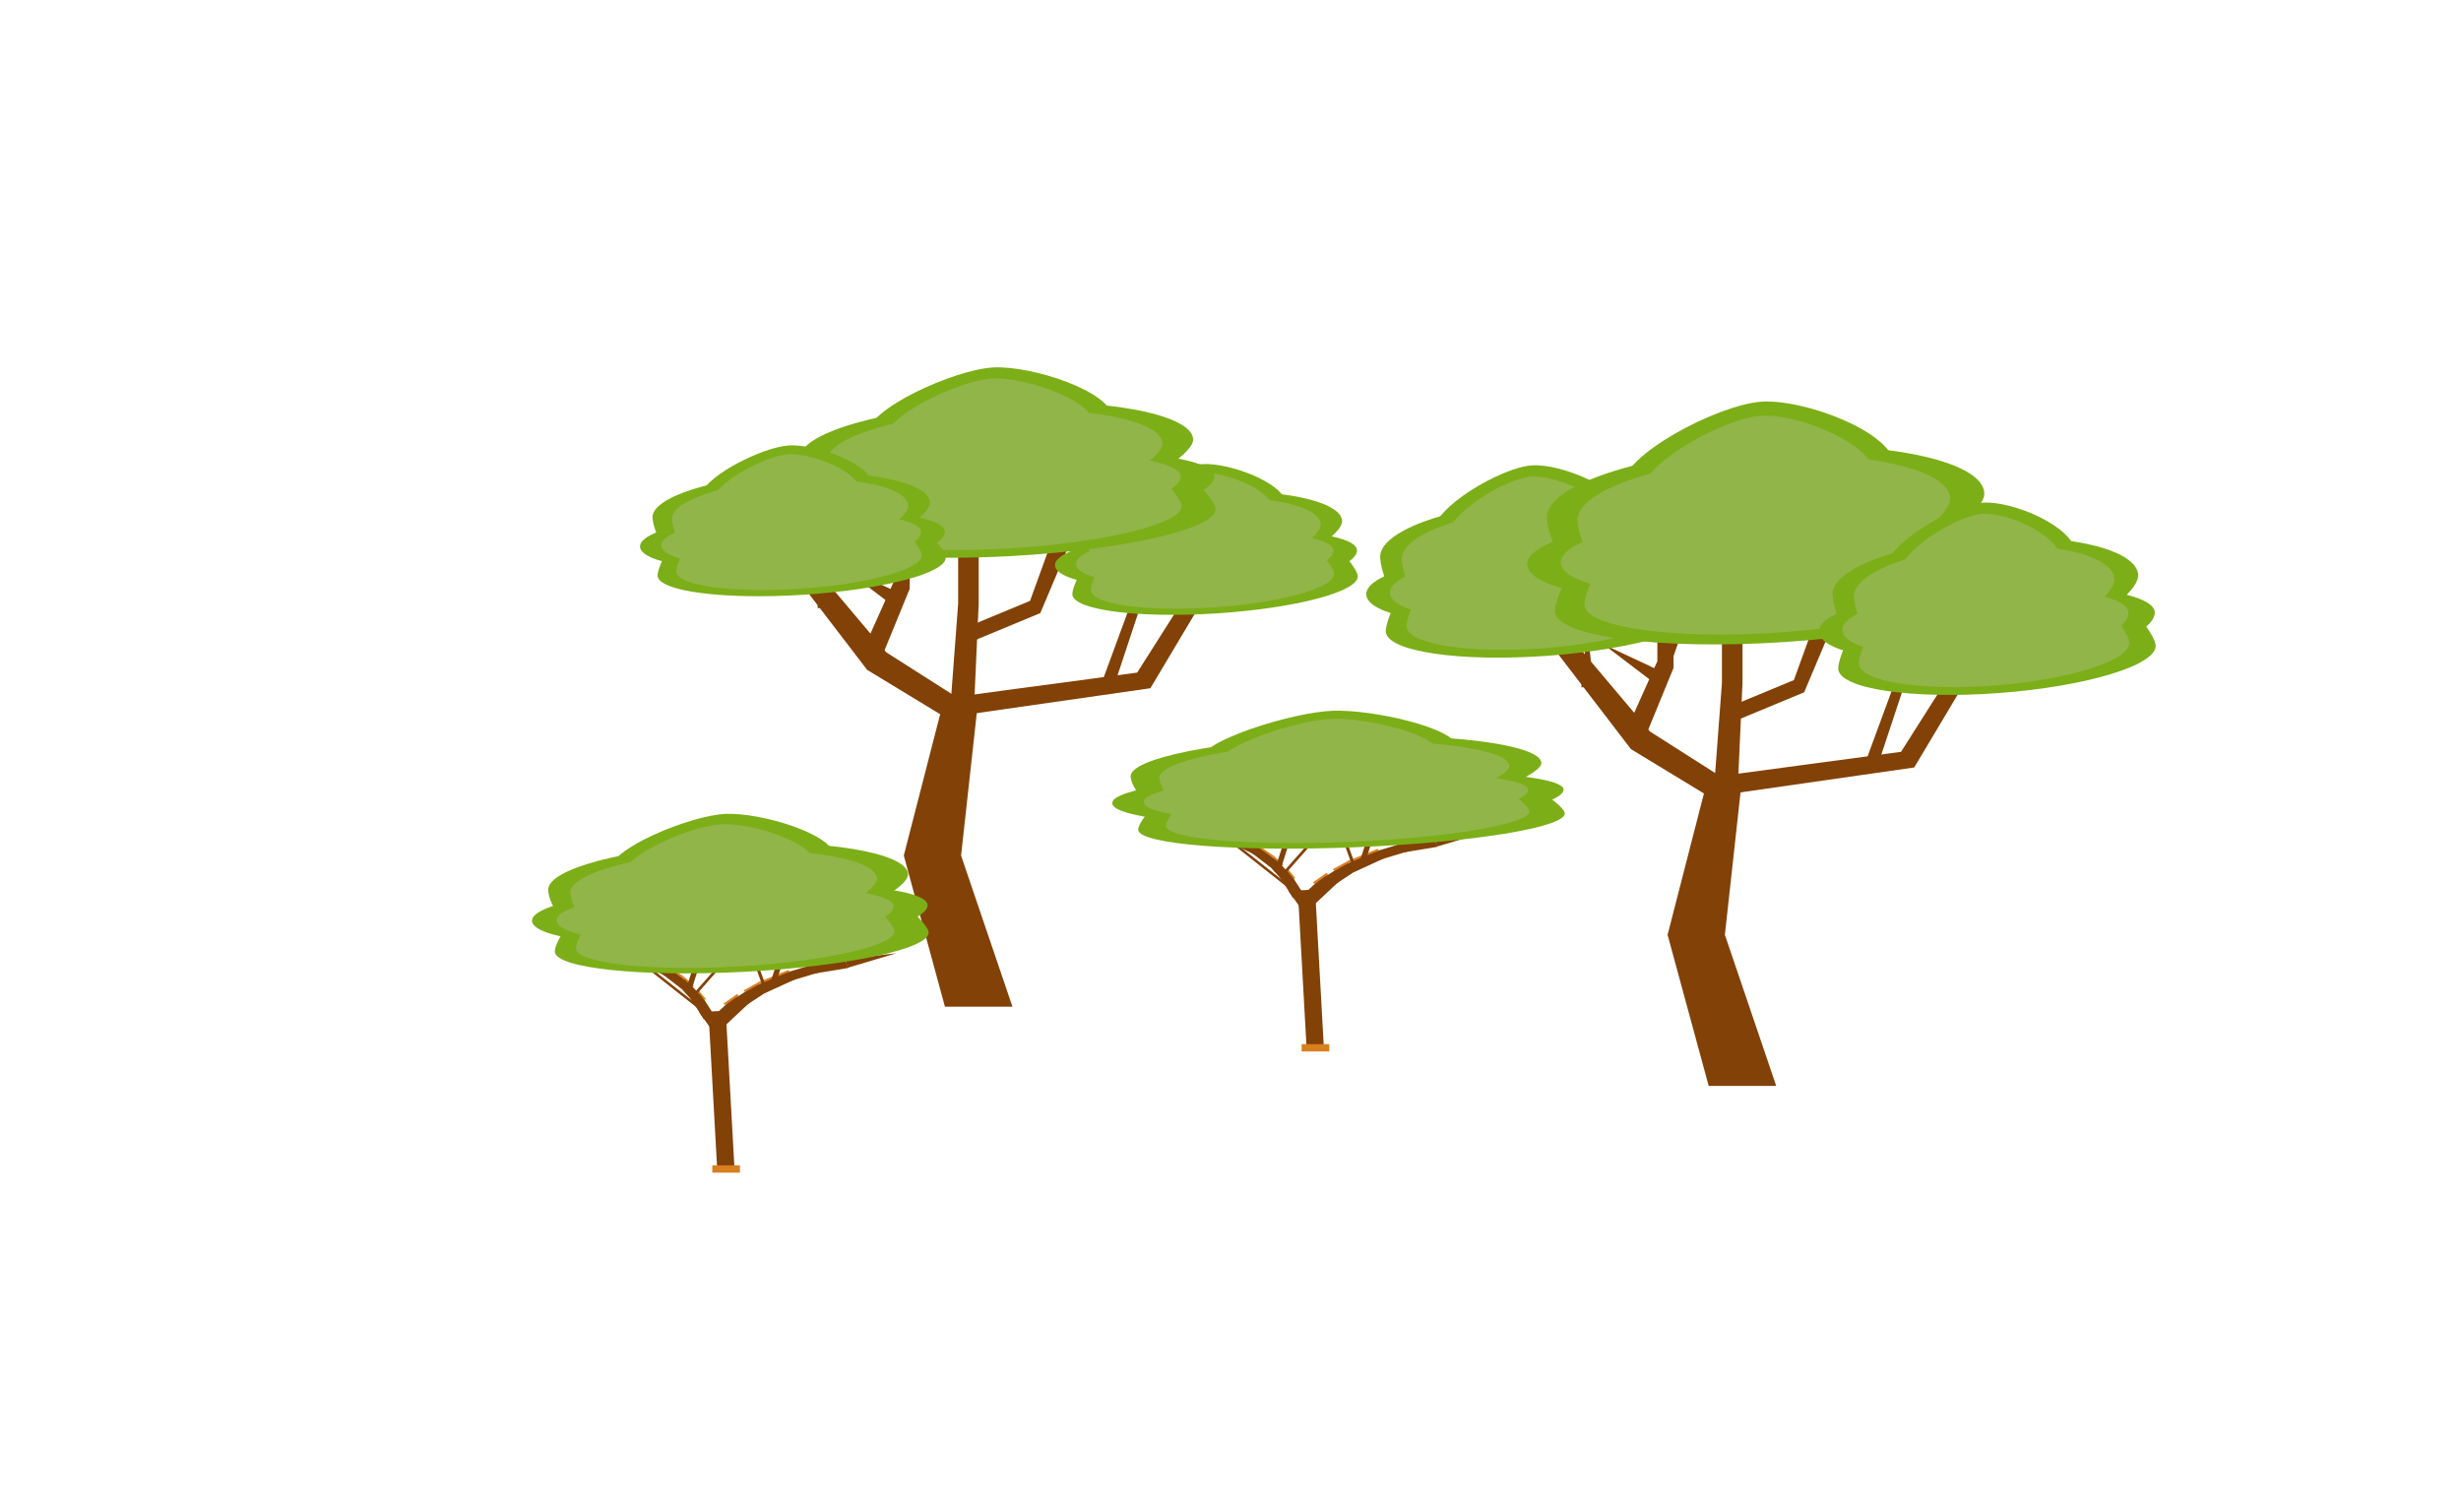 <?xml version="1.0" encoding="utf-8"?>
<!-- Generator: Adobe Illustrator 26.1.0, SVG Export Plug-In . SVG Version: 6.00 Build 0)  -->
<svg version="1.1" id="Layer_1" xmlns="http://www.w3.org/2000/svg" xmlns:xlink="http://www.w3.org/1999/xlink" x="0px" y="0px"
	 viewBox="0 0 768 472" style="enable-background:new 0 0 768 472;" xml:space="preserve">
<style type="text/css">
	.st0{fill:#824106;}
	.st1{fill:#D87F1F;}
	.st2{fill:#7CAE18;}
	.st3{fill:#91B549;}
</style>
<path class="st0" d="M294.89,217.08h10.53l-5.5,49.92l16.03,47.16h-21.07l-12.83-47.16L294.89,217.08z"/>
<path class="st0" d="M247.71,169.38l28.86,34.19l23.32,14.85l-4.74,5.54l-24.54-14.91l-27.48-35.88L247.71,169.38z"/>
<path class="st0" d="M278.86,161.36h5.04v22.37l-9.16,22.37l-4.58-5.07l8.7-19.42V161.36z"/>
<path class="st0" d="M299.01,158.83h6.41v29.55l-1.37,30.39h-7.33l2.29-30.39V158.83z"/>
<path class="st0" d="M328.32,168.54l5.95,0l-9.62,22.79l-21.35,8.86v-5.15l18.14-7.52L328.32,168.54z"/>
<path class="st0" d="M301.33,217.08l53.55-7.18l25.19-39.68h5.5l-26.57,44.56l-57.67,8.27V217.08z"/>
<path class="st0" d="M351.22,174.03l3.66-1.27l1.84,13.93l-8.25,24.91h-4.12l9.17-24.91L351.22,174.03z"/>
<path class="st0" d="M286.69,163.9l16.57,7.75l-1.98,3.36L286.69,163.9z"/>
<path class="st0" d="M257.01,171.34l1.97,18.41l-3.86,0.01L257.01,171.34z"/>
<path class="st0" d="M285.23,153.65l-2.53,12.71l-4.45-1.85L285.23,153.65z"/>
<path class="st0" d="M381.74,163.86l-0.38,8.6l-2.72-0.59L381.74,163.86z"/>
<path class="st0" d="M231.32,167.02l16.57,7.75l-1.98,3.36L231.32,167.02z"/>
<path class="st0" d="M262.08,176.4l16.57,7.75l-1.98,3.36L262.08,176.4z"/>
<path class="st0" d="M391.92,161.99l-11.48,14.39l-2.72-2.77L391.92,161.99z"/>
<path class="st0" d="M321.4,153.56l9.57,15.77l-3.48,1.69L321.4,153.56z"/>
<path class="st0" d="M309.72,147.4l-6.88,17.15l-3.4-1.85L309.72,147.4z"/>
<path class="st0" d="M335.24,154.24l-6.35,11.47l-3.46-2.88L335.24,154.24z"/>
<path class="st0" d="M288.78,166.06l-6.1,17.46l-3.48-1.69L288.78,166.06z"/>
<path class="st0" d="M334.69,162.76l-1.79,7.82l-2.96-1.4L334.69,162.76z"/>
<path class="st0" d="M362.44,180.58l-8.75,3.06l-0.49-2.49L362.44,180.58z"/>
<path class="st0" d="M533.24,241.81h10.53l-5.49,49.92l16.02,47.16h-21.07l-12.83-47.16L533.24,241.81z"/>
<path class="st0" d="M486.07,194.11l28.85,34.19l23.32,14.85l-4.74,5.54l-24.54-14.91l-27.48-35.88L486.07,194.11z"/>
<path class="st0" d="M517.22,186.09h5.03v22.37l-9.17,22.37l-4.58-5.07l8.71-19.42V186.09z"/>
<path class="st0" d="M537.36,183.56h6.42v29.55l-1.37,30.39h-7.33l2.28-30.39V183.56z"/>
<path class="st0" d="M566.69,193.26l5.94,0l-9.61,22.79l-21.35,8.86v-5.15l18.14-7.52L566.69,193.26z"/>
<path class="st0" d="M539.69,241.81l53.56-7.18l25.19-39.68h5.5l-26.57,44.56l-57.68,8.27V241.81z"/>
<path class="st0" d="M589.58,198.75l3.66-1.27l1.84,13.93l-8.25,24.91h-4.12l9.17-24.91L589.58,198.75z"/>
<path class="st0" d="M525.05,188.62l16.57,7.75l-1.97,3.36L525.05,188.62z"/>
<path class="st0" d="M495.37,196.06l1.97,18.41l-3.85,0.01L495.37,196.06z"/>
<path class="st0" d="M523.58,178.38l-2.53,12.71l-4.44-1.85L523.58,178.38z"/>
<path class="st0" d="M620.1,188.58l-0.38,8.6l-2.72-0.59L620.1,188.58z"/>
<path class="st0" d="M469.68,191.75l16.55,7.75l-1.97,3.36L469.68,191.75z"/>
<path class="st0" d="M500.43,201.12l16.57,7.75l-1.97,3.36L500.43,201.12z"/>
<path class="st0" d="M630.28,186.72l-11.48,14.39l-2.72-2.77L630.28,186.72z"/>
<path class="st0" d="M559.76,178.28l9.56,15.77l-3.47,1.69L559.76,178.28z"/>
<path class="st0" d="M548.07,172.13l-6.87,17.15l-3.4-1.85L548.07,172.13z"/>
<path class="st0" d="M573.6,178.97l-6.36,11.47l-3.46-2.88L573.6,178.97z"/>
<path class="st0" d="M527.14,190.78l-6.11,17.46l-3.47-1.69L527.14,190.78z"/>
<path class="st0" d="M573.04,187.49l-1.79,7.82l-2.96-1.4L573.04,187.49z"/>
<path class="st0" d="M600.79,205.31l-8.75,3.06l-0.49-2.49L600.79,205.31z"/>
<polygon class="st0" points="405.24,281.95 410.62,281.69 413.09,326.2 407.71,326.46 "/>
<polygon class="st0" points="413.42,272.92 417.84,275.09 410.65,281.82 406.23,279.65 "/>
<polygon class="st0" points="420.36,269.12 423.63,271.41 415.52,276.75 412.25,274.46 "/>
<polygon class="st0" points="429.47,265.39 431.94,267.86 422.63,272.13 420.16,269.65 "/>
<polygon class="st0" points="437.94,263.1 439.61,265.61 429.39,268.68 427.72,266.17 "/>
<polygon class="st0" points="447.57,261.59 448.59,264.27 437.76,266.05 436.73,263.37 "/>
<polygon class="st1" points="409.67,275.42 413.92,272.43 414.53,272.86 410.27,275.84 "/>
<polygon class="st1" points="420.51,268.71 429.91,264.91 430.34,265.43 420.94,269.23 "/>
<polygon class="st1" points="415.9,271.28 420.64,268.69 421.17,269.16 416.43,271.76 "/>
<polygon class="st0" points="401.93,271.41 399.28,273.58 403.58,280.32 406.23,278.15 "/>
<polygon class="st0" points="397.78,267.62 395.82,269.91 400.68,275.24 402.63,272.95 "/>
<polygon class="st0" points="392.32,263.88 390.84,266.35 396.41,270.62 397.89,268.15 "/>
<polygon class="st0" points="387.26,261.59 386.26,264.1 392.38,267.17 393.38,264.66 "/>
<polygon class="st0" points="381.49,260.09 380.88,262.76 387.36,264.54 387.97,261.87 "/>
<polygon class="st1" points="404.18,273.91 401.63,270.93 401.27,271.36 403.81,274.34 "/>
<polygon class="st1" points="397.67,267.21 392.05,263.4 391.79,263.92 397.42,267.73 "/>
<polygon class="st1" points="400.44,269.78 397.6,267.18 397.29,267.66 400.12,270.25 "/>
<polygon class="st0" points="401.46,260.14 403.17,260.28 399.38,272.13 397.66,271.99 "/>
<polygon class="st0" points="426.51,262.05 428.23,262.19 425.57,270.49 423.85,270.35 "/>
<polygon class="st0" points="419.39,262.97 420.37,262.81 423.3,270.94 422.32,271.09 "/>
<polygon class="st0" points="407.34,264.34 408.26,264.6 401.77,271.95 400.85,271.69 "/>
<polygon class="st0" points="385.52,264.1 386.29,263.71 402.07,276.15 401.29,276.54 "/>
<rect x="406.19" y="325.85" class="st1" width="8.63" height="2.29"/>
<path class="st0" d="M408.03,286.42l-5.96-8.4l10.95-0.54L408.03,286.42z"/>
<path class="st0" d="M366.16,257.73l15.89,2.44l-1.06,2.67L366.16,257.73z"/>
<path class="st0" d="M405,253.83l-1.75,7.26l-1.62-0.36L405,253.83z"/>
<path class="st0" d="M463.6,259.68l-15.14,4.51l-0.88-2.71L463.6,259.68z"/>
<path class="st0" d="M443.79,252.35l1.02,11.42l-2.27-0.02L443.79,252.35z"/>
<path class="st0" d="M430.37,255.45l8.71,9.16l-1.91,0.95L430.37,255.45z"/>
<path class="st0" d="M436.94,257.11l-1.6,3.66l-1.19-0.47L436.94,257.11z"/>
<path class="st0" d="M428.16,258.9l-0.43,3.85l-1.29-0.23L428.16,258.9z"/>
<path class="st0" d="M445.92,254.54l-1.6,3.66l-1.18-0.47L445.92,254.54z"/>
<path class="st0" d="M428.53,258.72l4.91-0.04l-0.16,1.04L428.53,258.72z"/>
<path class="st0" d="M438.33,258.72l4.91-0.04l-0.16,1.04L438.33,258.72z"/>
<path class="st0" d="M396.67,260.01l4.91-0.04l-0.16,1.04L396.67,260.01z"/>
<path class="st0" d="M381.15,256.15l4.91-0.04l-0.16,1.04L381.15,256.15z"/>
<path class="st0" d="M408,257.43l-4.65,1.26l-0.26-1.03L408,257.43z"/>
<path class="st0" d="M390.85,257.43l-4.65,1.26l-0.26-1.03L390.85,257.43z"/>
<path class="st0" d="M388.04,251.32l-2.65,10.81l-2.12-0.46L388.04,251.32z"/>
<path class="st2" d="M487.94,246.32c0.4,4.43-24.07,10.8-72.98,10.56c-40.7,1.4-67.48-1.72-67.87-6.15
	c-0.4-4.43,25.75-8.5,66.45-9.9C454.23,239.43,487.54,241.89,487.94,246.32z"/>
<path class="st2" d="M481.01,238.01c0.51,5.75-45.55,21.23-80.94,22.45c-35.4,1.22-46.72-12.29-47.23-18.04
	c-0.51-5.75,27.76-11.4,63.16-12.62C451.39,228.58,480.5,232.26,481.01,238.01z"/>
<path class="st2" d="M454.69,233.01c0.5,5.75-24.25,9.19-36.9,9.63c-12.65,0.44-42.45,0.2-42.96-5.55
	c-0.51-5.75,28.46-14.85,41.11-15.28C428.59,221.37,454.17,227.26,454.69,233.01z"/>
<path class="st2" d="M355.21,259.04c-0.46-4.43,22.79-29.62,59.55-31.08c36.75-1.45,73.11,21.39,73.55,25.81
	c0.46,4.43-28.97,9.2-65.72,10.65S355.67,263.46,355.21,259.04z"/>
<path class="st3" d="M476.95,246.4c0.34,3.99-20.53,9.74-62.19,9.51c-34.68,1.26-57.5-1.55-57.84-5.54
	c-0.34-3.99,21.94-7.66,56.62-8.92C448.23,240.2,476.61,242.41,476.95,246.4z"/>
<path class="st3" d="M471.03,238.91c0.44,5.18-38.81,19.13-68.96,20.23c-30.16,1.1-39.81-11.07-40.26-16.26
	c-0.43-5.18,23.66-10.28,53.82-11.37C445.8,230.42,470.61,233.73,471.03,238.91z"/>
<path class="st3" d="M448.61,234.41c0.43,5.18-20.66,8.28-31.44,8.68c-10.78,0.39-36.18,0.18-36.62-5
	c-0.44-5.18,24.26-13.38,35.03-13.77C426.36,223.92,448.17,229.22,448.61,234.41z"/>
<path class="st3" d="M363.85,257.86c-0.4-3.99,19.41-26.69,50.73-28c31.32-1.31,62.3,19.27,62.68,23.26
	c0.4,3.99-24.69,8.29-56.01,9.6C389.93,264.02,364.23,261.85,363.85,257.86z"/>
<polygon class="st0" points="221.31,319.77 226.7,319.5 229.17,364.01 223.78,364.28 "/>
<polygon class="st0" points="229.5,310.74 233.92,312.91 226.73,319.64 222.31,317.47 "/>
<polygon class="st0" points="236.44,306.94 239.71,309.23 231.59,314.56 228.33,312.27 "/>
<polygon class="st0" points="245.55,303.2 248.02,305.68 238.71,309.94 236.24,307.47 "/>
<polygon class="st0" points="254.02,300.92 255.69,303.43 245.46,306.5 243.79,303.99 "/>
<polygon class="st0" points="263.65,299.41 264.68,302.09 253.84,303.86 252.82,301.19 "/>
<polygon class="st1" points="225.75,313.23 230,310.25 230.61,310.68 226.36,313.66 "/>
<polygon class="st1" points="236.59,306.53 246,302.72 246.43,303.24 237.02,307.05 "/>
<polygon class="st1" points="231.99,309.1 236.73,306.5 237.26,306.98 232.52,309.57 "/>
<polygon class="st0" points="218.01,309.23 215.36,311.4 219.66,318.13 222.31,315.96 "/>
<polygon class="st0" points="213.85,305.43 211.9,307.72 216.76,313.06 218.71,310.77 "/>
<polygon class="st0" points="208.4,301.7 206.92,304.17 212.5,308.44 213.97,305.96 "/>
<polygon class="st0" points="203.33,299.41 202.33,301.92 208.45,304.99 209.45,302.48 "/>
<polygon class="st0" points="197.57,297.9 196.96,300.58 203.44,302.36 204.05,299.68 "/>
<polygon class="st1" points="220.25,311.73 217.71,308.75 217.34,309.17 219.89,312.15 "/>
<polygon class="st1" points="213.76,305.02 208.13,301.22 207.88,301.74 213.5,305.54 "/>
<polygon class="st1" points="216.52,307.59 213.68,305 213.36,305.47 216.2,308.07 "/>
<polygon class="st0" points="217.54,297.96 219.25,298.1 215.46,309.95 213.74,309.8 "/>
<polygon class="st0" points="242.6,299.87 244.31,300.01 241.66,308.31 239.94,308.17 "/>
<polygon class="st0" points="235.47,300.78 236.45,300.63 239.38,308.75 238.4,308.91 "/>
<polygon class="st0" points="223.43,302.16 224.35,302.41 217.86,309.76 216.94,309.51 "/>
<polygon class="st0" points="201.6,301.92 202.37,301.53 218.15,313.97 217.37,314.36 "/>
<rect x="222.28" y="363.67" class="st1" width="8.63" height="2.29"/>
<path class="st0" d="M224.11,324.23l-5.95-8.4l10.94-0.54L224.11,324.23z"/>
<path class="st0" d="M182.23,295.55l15.9,2.44l-1.06,2.67L182.23,295.55z"/>
<path class="st0" d="M221.08,291.65l-1.75,7.26l-1.62-0.36L221.08,291.65z"/>
<path class="st0" d="M279.69,297.5l-15.15,4.51l-0.89-2.71L279.69,297.5z"/>
<path class="st0" d="M259.87,290.17l1.01,11.42l-2.27-0.02L259.87,290.17z"/>
<path class="st0" d="M246.45,293.27l8.72,9.16l-1.92,0.95L246.45,293.27z"/>
<path class="st0" d="M253.02,294.92l-1.6,3.66l-1.19-0.47L253.02,294.92z"/>
<path class="st0" d="M244.25,296.71l-0.43,3.85l-1.3-0.23L244.25,296.71z"/>
<path class="st0" d="M262.01,292.35l-1.6,3.66l-1.19-0.47L262.01,292.35z"/>
<path class="st0" d="M244.6,296.54l4.92-0.04l-0.17,1.04L244.6,296.54z"/>
<path class="st0" d="M254.41,296.54l4.92-0.04l-0.17,1.04L254.41,296.54z"/>
<path class="st0" d="M212.75,297.82l4.92-0.04l-0.17,1.04L212.75,297.82z"/>
<path class="st0" d="M197.24,293.96l4.92-0.04l-0.17,1.04L197.24,293.96z"/>
<path class="st0" d="M224.08,295.24l-4.65,1.26l-0.26-1.03L224.08,295.24z"/>
<path class="st0" d="M206.93,295.24l-4.65,1.26l-0.26-1.03L206.93,295.24z"/>
<path class="st0" d="M204.11,289.13l-2.65,10.81l-2.11-0.46L204.11,289.13z"/>
<path class="st2" d="M289.46,282.35c0.35,5.12-21.1,12.49-63.95,12.21c-35.67,1.62-59.13-1.99-59.48-7.11
	c-0.35-5.12,22.56-9.82,58.23-11.44C259.92,274.39,289.11,277.23,289.46,282.35z"/>
<path class="st2" d="M283.38,272.74c0.45,6.65-39.91,24.55-70.93,25.96c-31.01,1.41-40.93-14.21-41.38-20.86
	c-0.45-6.65,24.33-13.19,55.34-14.59C257.43,261.84,282.94,266.09,283.38,272.74z"/>
<path class="st2" d="M260.31,266.96c0.45,6.65-21.24,10.63-32.33,11.13c-11.09,0.5-37.2,0.23-37.65-6.42
	c-0.45-6.65,24.94-17.17,36.03-17.67C237.45,253.5,259.86,260.31,260.31,266.96z"/>
<path class="st2" d="M173.15,297.05c-0.4-5.12,19.96-34.25,52.17-35.93c32.21-1.68,64.07,24.73,64.46,29.85
	c0.4,5.12-25.39,10.63-57.6,12.31C199.98,304.96,173.55,302.17,173.15,297.05z"/>
<path class="st3" d="M278.86,282.76c0.29,4.62-17.98,11.26-54.5,11c-30.39,1.46-50.39-1.79-50.68-6.41
	c-0.29-4.62,19.22-8.85,49.62-10.31C253.69,275.59,278.57,278.15,278.86,282.76z"/>
<path class="st3" d="M273.69,274.1c0.38,5.99-34.01,22.12-60.44,23.39c-26.43,1.27-34.88-12.8-35.27-18.8
	c-0.38-5.99,20.73-11.88,47.16-13.15C251.57,264.28,273.3,268.11,273.69,274.1z"/>
<path class="st3" d="M254.02,268.9c0.38,5.99-18.1,9.58-27.55,10.03c-9.45,0.45-31.7,0.21-32.09-5.78
	c-0.38-5.99,21.25-15.47,30.7-15.92C234.54,256.77,253.64,262.9,254.02,268.9z"/>
<path class="st3" d="M179.75,296.01c-0.34-4.61,17.01-30.86,44.46-32.38s54.59,22.28,54.93,26.89c0.34,4.61-21.64,9.58-49.08,11.1
	S180.08,300.62,179.75,296.01z"/>
<path class="st2" d="M532.15,179.41c0.29,6.18-18.08,15.06-54.81,14.72c-30.57,1.95-50.67-2.39-50.98-8.57
	c-0.29-6.18,19.33-11.85,49.91-13.8C506.83,169.81,531.86,173.23,532.15,179.41z"/>
<path class="st2" d="M526.95,167.83c0.38,8.02-34.21,29.61-60.78,31.3c-26.59,1.7-35.09-17.14-35.47-25.16
	c-0.38-8.02,20.85-15.9,47.44-17.6C504.7,154.68,526.56,159.8,526.95,167.83z"/>
<path class="st2" d="M507.17,160.85c0.38,8.02-18.2,12.82-27.71,13.43c-9.5,0.61-31.88,0.28-32.27-7.74
	c-0.38-8.02,21.38-20.7,30.87-21.31C487.57,144.62,506.79,152.83,507.17,160.85z"/>
<path class="st2" d="M432.47,197.14c-0.34-6.17,17.11-41.3,44.71-43.33c27.6-2.03,54.91,29.82,55.25,35.99
	c0.34,6.17-21.76,12.82-49.36,14.85C455.47,206.68,432.81,203.31,432.47,197.14z"/>
<path class="st3" d="M523.9,179.52c0.25,5.57-15.42,13.57-46.72,13.26c-26.04,1.76-43.18-2.16-43.43-7.72
	c-0.25-5.57,16.48-10.67,42.52-12.43C502.32,170.87,523.64,173.95,523.9,179.52z"/>
<path class="st3" d="M519.46,169.08c0.32,7.23-29.15,26.68-51.79,28.2c-22.66,1.53-29.9-15.44-30.22-22.67
	c-0.34-7.23,17.76-14.33,40.42-15.86C500.51,157.23,519.13,161.85,519.46,169.08z"/>
<path class="st3" d="M502.61,162.8c0.32,7.23-15.51,11.55-23.62,12.1c-8.09,0.55-27.16,0.25-27.5-6.97
	c-0.32-7.23,18.22-18.65,26.32-19.2C485.91,148.18,502.29,155.57,502.61,162.8z"/>
<path class="st3" d="M438.96,195.49c-0.29-5.56,14.57-37.21,38.09-39.04c23.53-1.83,46.79,26.87,47.08,32.43
	c0.28,5.56-18.55,11.55-42.07,13.38C458.54,204.09,439.24,201.06,438.96,195.49z"/>
<path class="st2" d="M626.63,168.5c0.41,7.8-25.65,19.02-77.73,18.59c-43.35,2.46-71.87-3.02-72.29-10.82
	c-0.43-7.8,27.41-14.96,70.76-17.42C590.73,156.37,626.2,160.7,626.63,168.5z"/>
<path class="st2" d="M619.24,153.87c0.54,10.13-48.51,37.38-86.21,39.53c-37.7,2.14-49.75-21.64-50.29-31.76
	c-0.54-10.13,29.56-20.08,67.25-22.22C587.7,137.27,618.7,143.74,619.24,153.87z"/>
<path class="st2" d="M591.2,145.07c0.54,10.13-25.82,16.19-39.3,16.95c-13.46,0.77-45.21,0.36-45.76-9.77
	c-0.54-10.13,30.31-26.14,43.79-26.91C563.41,124.58,590.65,134.94,591.2,145.07z"/>
<path class="st2" d="M485.26,190.88c-0.49-7.8,24.26-52.15,63.41-54.71c39.14-2.56,77.86,37.65,78.33,45.44
	c0.49,7.8-30.85,16.19-69.99,18.75C517.87,202.93,485.75,198.68,485.26,190.88z"/>
<path class="st3" d="M614.92,168.64c0.35,7.03-21.85,17.14-66.24,16.75c-36.95,2.22-61.24-2.72-61.6-9.75
	c-0.35-7.03,23.36-13.48,60.31-15.7C584.33,157.71,614.55,161.61,614.92,168.64z"/>
<path class="st3" d="M608.62,155.46c0.47,9.13-41.33,33.68-73.46,35.61c-32.12,1.93-42.39-19.49-42.86-28.62
	c-0.46-9.13,25.2-18.09,57.32-20.02C581.74,140.5,608.16,146.33,608.62,155.46z"/>
<path class="st3" d="M584.73,147.52c0.47,9.13-22,14.58-33.49,15.27c-11.48,0.69-38.52,0.32-38.99-8.8
	c-0.47-9.13,25.84-23.55,37.31-24.24C561.05,129.06,584.27,138.4,584.73,147.52z"/>
<path class="st3" d="M494.46,188.81c-0.41-7.02,20.67-46.99,54.03-49.29c33.36-2.31,66.36,33.92,66.77,40.95
	c0.41,7.02-26.31,14.59-59.66,16.89C522.24,199.66,494.86,195.83,494.46,188.81z"/>
<path class="st2" d="M672.43,191.05c0.29,6.18-17.92,15.06-54.31,14.72c-30.3,1.95-50.22-2.39-50.51-8.57
	c-0.29-6.18,19.16-11.85,49.45-13.8C647.35,181.44,672.14,184.87,672.43,191.05z"/>
<path class="st2" d="M667.27,179.46c0.38,8.02-33.88,29.61-60.22,31.3c-26.34,1.7-34.77-17.14-35.15-25.16
	c-0.38-8.02,20.67-15.9,47.01-17.6C645.24,166.31,666.9,171.44,667.27,179.46z"/>
<path class="st2" d="M647.68,172.49c0.38,8.02-18.04,12.82-27.46,13.43c-9.42,0.61-31.59,0.28-31.97-7.74s21.17-20.7,30.59-21.31
	C628.26,156.26,647.3,164.47,647.68,172.49z"/>
<path class="st2" d="M573.66,208.77c-0.34-6.17,16.95-41.3,44.3-43.33c27.35-2.03,54.41,29.82,54.75,35.99
	c0.34,6.17-21.57,12.82-48.92,14.85C596.45,218.31,574,214.95,573.66,208.77z"/>
<path class="st3" d="M664.25,191.15c0.25,5.57-15.27,13.57-46.27,13.26c-25.82,1.76-42.8-2.16-43.05-7.72
	c-0.25-5.57,16.33-10.67,42.14-12.43C642.87,182.5,664,185.59,664.25,191.15z"/>
<path class="st3" d="M659.85,180.72c0.32,7.23-28.88,26.68-51.32,28.2c-22.45,1.53-29.63-15.44-29.96-22.67
	c-0.32-7.23,17.61-14.33,40.05-15.86C641.08,168.87,659.53,173.49,659.85,180.72z"/>
<path class="st3" d="M643.15,174.43c0.34,7.23-15.36,11.55-23.39,12.1c-8.02,0.55-26.91,0.25-27.23-6.97
	c-0.34-7.23,18.04-18.65,26.07-19.2C626.61,159.81,642.83,167.21,643.15,174.43z"/>
<path class="st3" d="M580.08,207.13c-0.28-5.56,14.45-37.21,37.75-39.04c23.32-1.83,46.36,26.87,46.66,32.43
	c0.29,5.56-18.38,11.55-41.68,13.38C599.5,215.72,580.37,212.69,580.08,207.13z"/>
<path class="st2" d="M423.47,171.64c0.26,4.84-16.11,11.81-48.83,11.54c-27.23,1.53-45.16-1.88-45.42-6.72s17.23-9.29,44.47-10.82
	C400.91,164.11,423.22,166.79,423.47,171.64z"/>
<path class="st2" d="M418.83,162.55c0.34,6.29-30.49,23.21-54.16,24.54c-23.69,1.33-31.27-13.43-31.61-19.72
	c-0.34-6.29,18.57-12.46,42.26-13.8C399.01,152.25,418.49,156.27,418.83,162.55z"/>
<path class="st2" d="M401.22,157.09c0.34,6.29-16.23,10.05-24.7,10.52c-8.46,0.48-28.41,0.22-28.75-6.07
	c-0.34-6.29,19.05-16.23,27.51-16.71C383.76,144.36,400.87,150.8,401.22,157.09z"/>
<path class="st2" d="M334.65,185.53c-0.3-4.84,15.25-32.38,39.84-33.97c24.6-1.59,48.94,23.37,49.23,28.22
	c0.31,4.84-19.39,10.05-43.98,11.64C355.14,193.01,334.95,190.37,334.65,185.53z"/>
<path class="st3" d="M416.11,171.72c0.24,4.36-13.73,10.64-41.61,10.4c-23.22,1.38-38.49-1.69-38.72-6.06
	c-0.22-4.36,14.69-8.37,37.89-9.75C396.89,164.94,415.89,167.36,416.11,171.72z"/>
<path class="st3" d="M412.17,163.54c0.29,5.67-25.98,20.91-46.17,22.11c-20.17,1.2-26.63-12.1-26.93-17.77
	c-0.29-5.67,15.83-11.23,36.02-12.43S411.87,157.87,412.17,163.54z"/>
<path class="st3" d="M397.14,158.61c0.29,5.67-13.82,9.05-21.04,9.48c-7.21,0.43-24.2,0.2-24.5-5.47
	c-0.29-5.67,16.23-14.62,23.44-15.05C382.27,147.15,396.85,152.95,397.14,158.61z"/>
<path class="st3" d="M340.42,184.24c-0.26-4.36,13-29.17,33.95-30.61c20.97-1.43,41.7,21.06,41.96,25.42
	c0.25,4.36-16.52,9.06-37.49,10.49C357.87,190.98,340.68,188.6,340.42,184.24z"/>
<path class="st2" d="M378.97,148.5c0.38,6.11-23.06,14.91-69.9,14.57c-38.98,1.93-64.63-2.37-65.01-8.49
	c-0.38-6.11,24.66-11.73,63.64-13.66C346.69,139,378.61,142.39,378.97,148.5z"/>
<path class="st2" d="M372.34,137.03c0.49,7.94-43.63,29.31-77.52,30.99c-33.9,1.68-44.74-16.96-45.23-24.9
	c-0.49-7.94,26.59-15.74,60.49-17.42C343.97,124.02,371.85,129.09,372.34,137.03z"/>
<path class="st2" d="M347.12,130.13c0.49,7.94-23.22,12.69-35.34,13.29c-12.12,0.6-40.66,0.28-41.15-7.66
	c-0.49-7.94,27.26-20.49,39.38-21.09C322.13,114.07,346.63,122.19,347.12,130.13z"/>
<path class="st2" d="M251.85,166.05c-0.43-6.11,21.82-40.88,57.02-42.89c35.2-2.01,70.03,29.51,70.45,35.63
	c0.44,6.11-27.75,12.69-62.95,14.7C281.17,175.49,252.28,172.16,251.85,166.05z"/>
<path class="st3" d="M368.45,148.61c0.31,5.51-19.66,13.44-59.58,13.13c-33.22,1.74-55.08-2.14-55.4-7.65
	c-0.32-5.51,21.01-10.57,54.24-12.31C340.93,140.04,368.13,143.1,368.45,148.61z"/>
<path class="st3" d="M362.79,138.28c0.41,7.15-37.18,26.41-66.06,27.92c-28.89,1.51-38.13-15.28-38.54-22.44
	c-0.42-7.15,22.66-14.18,51.55-15.69C338.62,126.55,362.38,131.12,362.79,138.28z"/>
<path class="st3" d="M341.3,132.06c0.42,7.15-19.79,11.43-30.11,11.97c-10.33,0.54-34.65,0.25-35.07-6.9
	c-0.42-7.15,23.23-18.46,33.56-19.01C320,117.58,340.88,124.9,341.3,132.06z"/>
<path class="st3" d="M260.11,164.42c-0.37-5.51,18.6-36.84,48.6-38.64c30-1.81,59.67,26.59,60.04,32.1
	c0.37,5.51-23.64,11.44-53.65,13.24C285.1,172.93,260.48,169.93,260.11,164.42z"/>
<path class="st2" d="M294.86,165.82c0.27,4.84-16.26,11.81-49.29,11.54c-27.49,1.53-45.57-1.88-45.84-6.72
	c-0.27-4.84,17.39-9.29,44.88-10.82C272.1,158.29,294.6,160.97,294.86,165.82z"/>
<path class="st2" d="M290.18,156.74c0.35,6.29-30.76,23.21-54.66,24.54c-23.9,1.33-31.55-13.43-31.89-19.72
	c-0.35-6.29,18.75-12.46,42.65-13.8C270.18,146.43,289.84,150.45,290.18,156.74z"/>
<path class="st2" d="M272.4,151.27c0.35,6.29-16.37,10.05-24.92,10.52c-8.55,0.48-28.67,0.22-29.02-6.07
	c-0.35-6.29,19.22-16.23,27.77-16.71S272.06,144.98,272.4,151.27z"/>
<path class="st2" d="M205.22,179.72c-0.31-4.84,15.39-32.38,40.21-33.97c24.82-1.59,49.38,23.37,49.68,28.22
	c0.31,4.84-19.57,10.05-44.39,11.64C225.9,187.19,205.53,184.56,205.22,179.72z"/>
<path class="st3" d="M287.44,165.9c0.23,4.36-13.86,10.64-42,10.4c-23.43,1.38-38.84-1.69-39.06-6.06
	c-0.23-4.36,14.82-8.37,38.24-9.75C268.04,159.12,287.21,161.54,287.44,165.9z"/>
<path class="st3" d="M283.45,157.72c0.29,5.67-26.21,20.91-46.58,22.11c-20.37,1.2-26.88-12.1-27.18-17.77
	c-0.29-5.67,15.98-11.23,36.35-12.43C266.4,148.43,283.16,152.05,283.45,157.72z"/>
<path class="st3" d="M268.3,152.8c0.29,5.67-13.95,9.05-21.23,9.48c-7.28,0.43-24.43,0.2-24.73-5.47
	c-0.29-5.67,16.38-14.62,23.66-15.05C253.28,141.33,268,147.13,268.3,152.8z"/>
<path class="st3" d="M211.05,178.42c-0.26-4.36,13.11-29.17,34.27-30.61c21.15-1.43,42.08,21.06,42.34,25.42
	c0.26,4.36-16.68,9.06-37.83,10.49C228.67,185.16,211.31,182.79,211.05,178.42z"/>
</svg>
